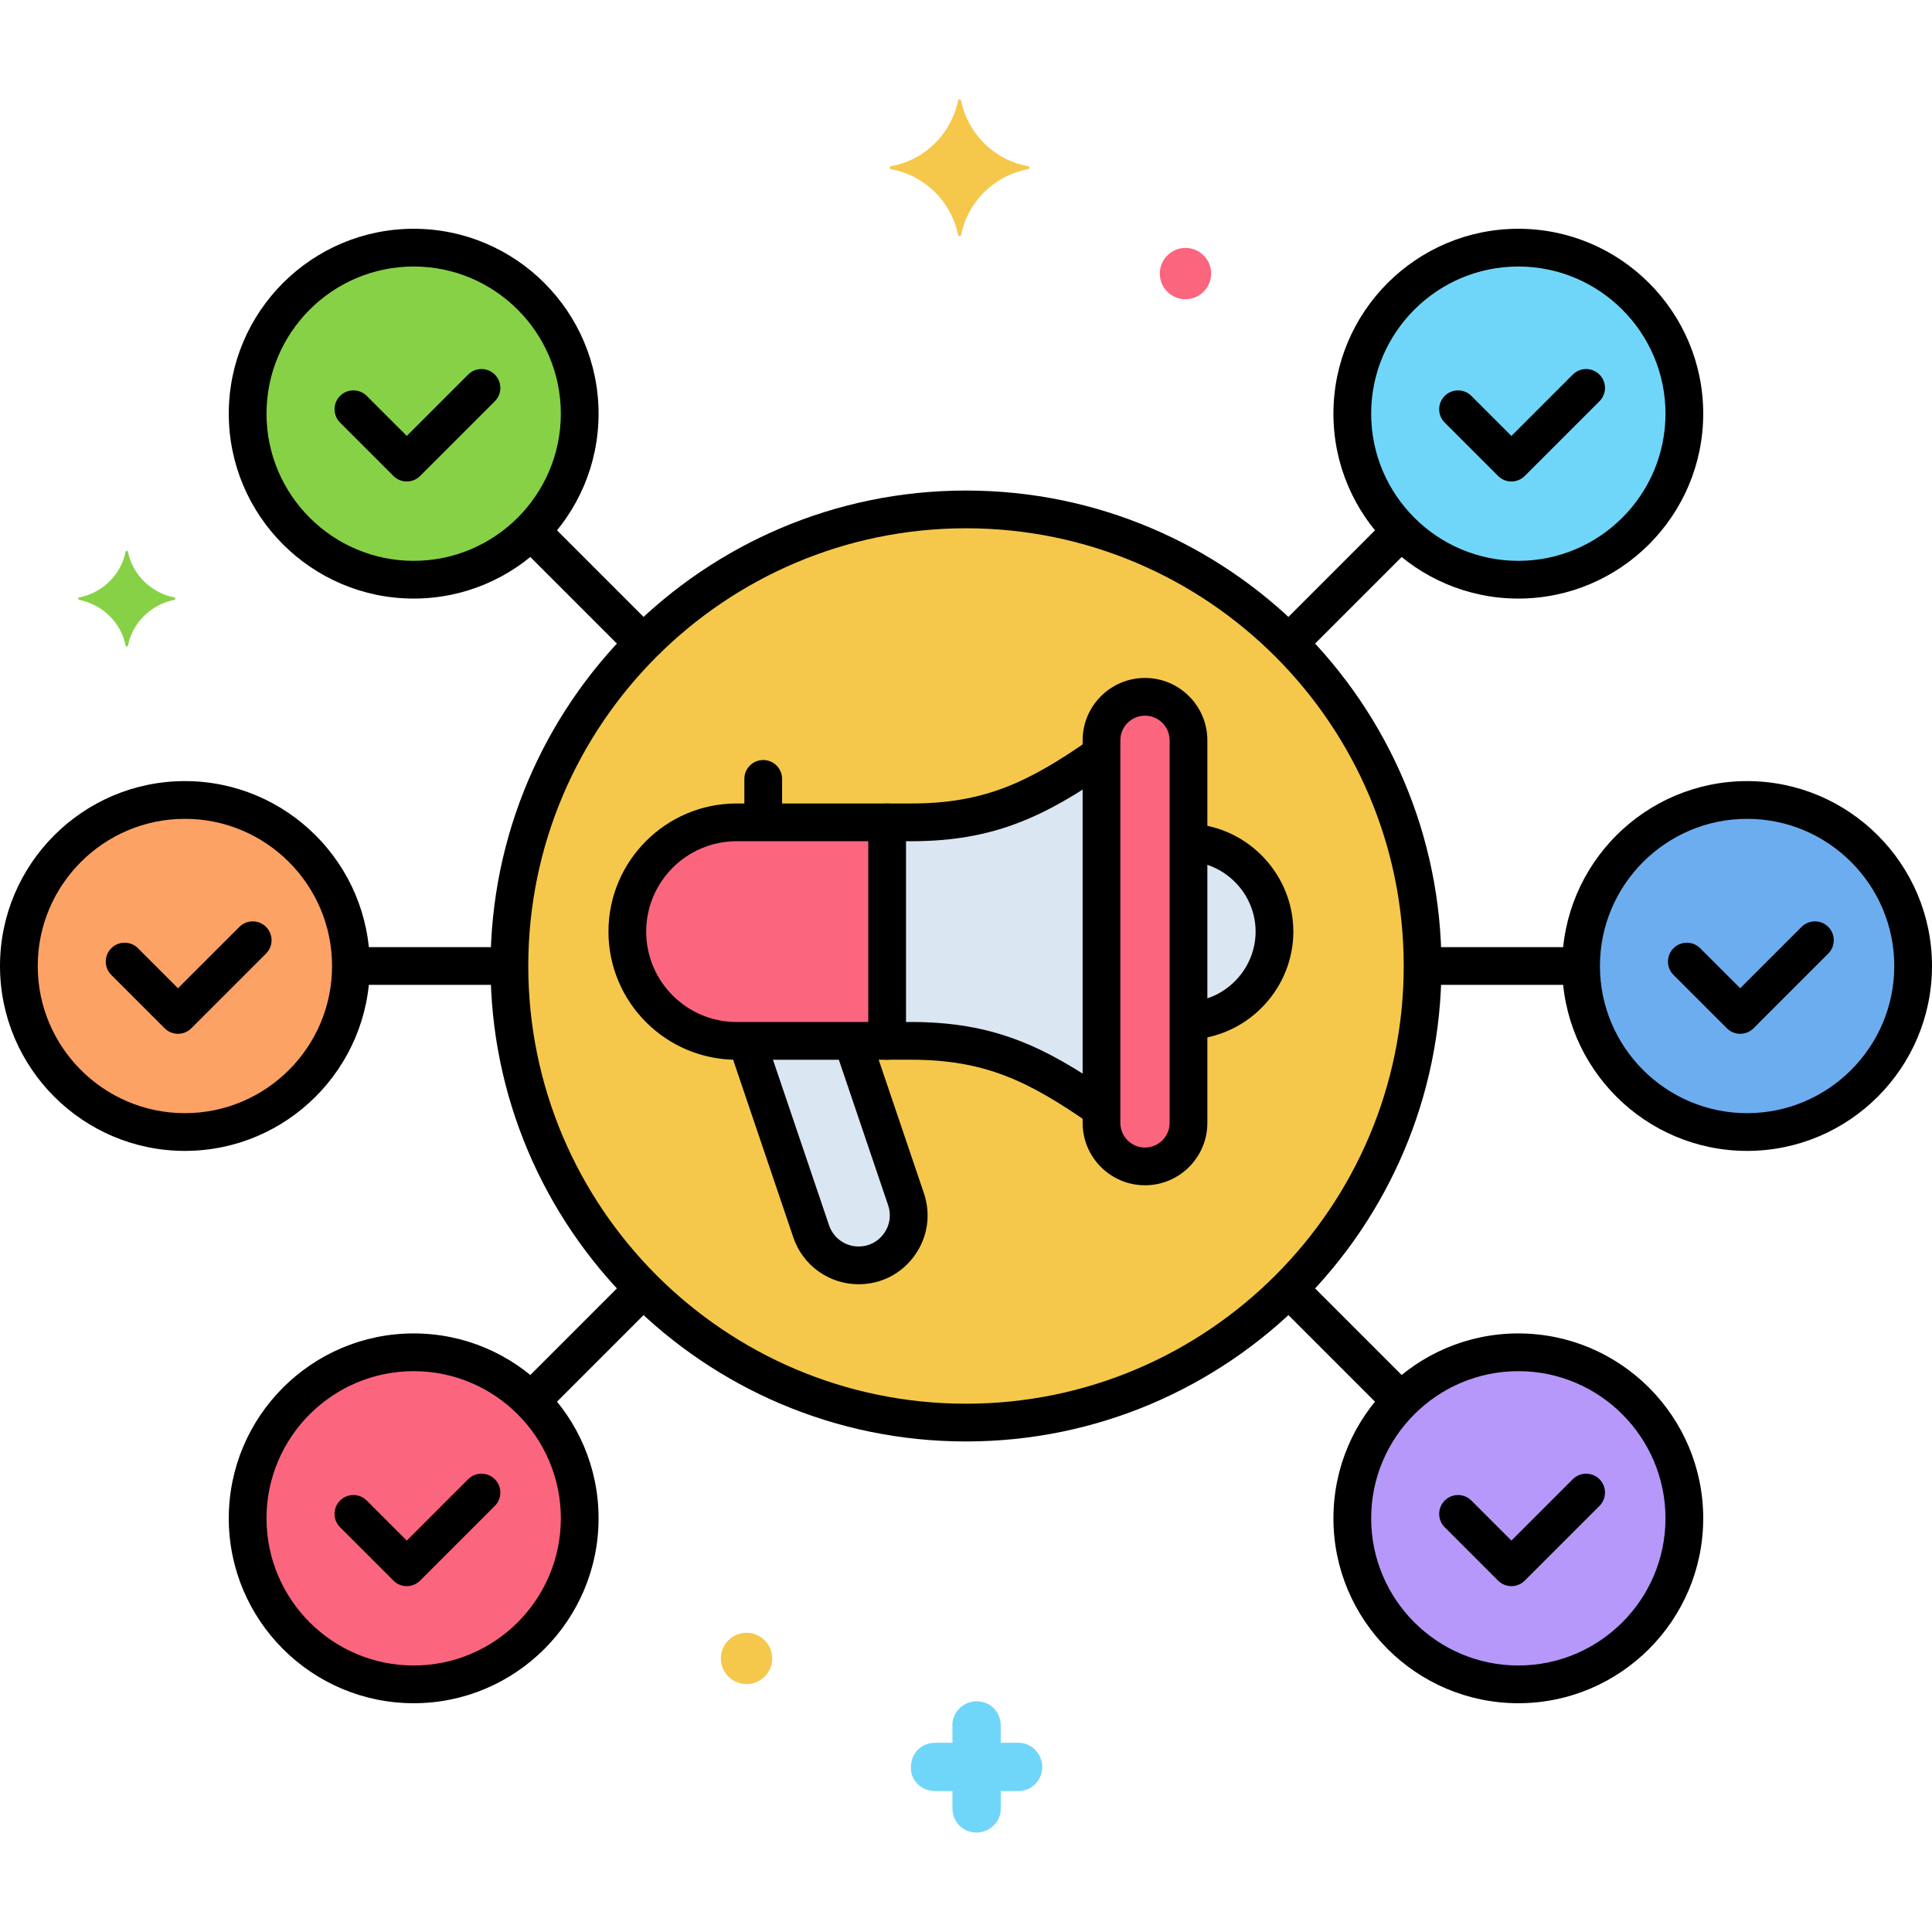 <?xml version="1.0" encoding="utf-8"?>
<!-- Generator: Adobe Illustrator 24.0.0, SVG Export Plug-In . SVG Version: 6.00 Build 0)  -->
<svg version="1.1" xmlns="http://www.w3.org/2000/svg" xmlns:xlink="http://www.w3.org/1999/xlink" x="0px" y="0px"
	 viewBox="0 0 256 256" enable-background="new 0 0 256 256" xml:space="preserve">
<g id="Layer_1">
</g>
<g id="Layer_2">
</g>
<g id="Layer_3">
</g>
<g id="Layer_4">
</g>
<g id="Layer_5">
</g>
<g id="Layer_6">
</g>
<g id="Layer_7">
</g>
<g id="Layer_8">
</g>
<g id="Layer_9">
</g>
<g id="Layer_10">
</g>
<g id="Layer_11">
</g>
<g id="Layer_12">
</g>
<g id="Layer_13">
</g>
<g id="Layer_14">
</g>
<g id="Layer_15">
</g>
<g id="Layer_16">
</g>
<g id="Layer_17">
</g>
<g id="Layer_18">
</g>
<g id="Layer_19">
</g>
<g id="Layer_20">
</g>
<g id="Layer_21">
</g>
<g id="Layer_22">
</g>
<g id="Layer_23">
</g>
<g id="Layer_24">
</g>
<g id="Layer_25">
</g>
<g id="Layer_26">
</g>
<g id="Layer_27">
</g>
<g id="Layer_28">
</g>
<g id="Layer_29">
</g>
<g id="Layer_30">
</g>
<g id="Layer_31">
</g>
<g id="Layer_32">
</g>
<g id="Layer_33">
	<g>
		<g>
			<g>
				<circle fill="#F5C84C" cx="128" cy="128" r="60.5"/>
			</g>
		</g>
		<g>
			<g>
				<circle fill="#6CADEF" cx="231.5" cy="128" r="22"/>
			</g>
		</g>
		<g>
			<g>
				<circle fill="#FCA265" cx="24.5" cy="128" r="22"/>
			</g>
		</g>
		<g>
			<g>
				<circle fill="#70D6F9" cx="201.186" cy="54.814" r="22"/>
			</g>
		</g>
		<g>
			<g>
				<circle fill="#FC657E" cx="54.814" cy="201.186" r="22"/>
			</g>
		</g>
		<g>
			<g>
				<circle fill="#B598F9" cx="201.186" cy="201.186" r="22"/>
			</g>
		</g>
		<g>
			<g>
				<circle fill="#87D147" cx="54.814" cy="54.814" r="22"/>
			</g>
		</g>
		<g>
			<g>
				<path fill="#FC657E" d="M97.602,108.966c-7.996,0-14.477,6.482-14.477,14.477v0c0,7.996,6.482,14.477,14.477,14.477h19.95
					v-28.955H97.602z"/>
			</g>
		</g>
		<g>
			<g>
				<path fill="#FC657E" d="M151.718,92.331c-3.183,0-5.764,2.581-5.764,5.764v50.696c0,3.183,2.581,5.764,5.764,5.764
					c3.183,0,5.764-2.581,5.764-5.764V98.095C157.482,94.912,154.901,92.331,151.718,92.331z"/>
			</g>
		</g>
		<g>
			<g>
				<path fill="#DAE6F1" d="M120.052,158.907l-7.109-20.986H98.935l8.551,25.243c0.912,2.693,3.44,4.505,6.283,4.505
					C118.311,167.669,121.509,163.208,120.052,158.907z"/>
			</g>
		</g>
		<g>
			<g>
				<path fill="#DAE6F1" d="M120.758,108.966h-3.206v28.955h3.206c10.659,0,17.073,3.338,25.195,9.011V99.955
					C137.831,105.627,131.418,108.966,120.758,108.966z"/>
			</g>
		</g>
		<g>
			<g>
				<path fill="#DAE6F1" d="M157.482,111.631v23.624c6.33-0.234,11.393-5.425,11.393-11.812v0
					C168.875,117.056,163.812,111.865,157.482,111.631z"/>
			</g>
		</g>
		<g>
			<g>
				<g>
					<g>
						<path d="M128,65c-34.738,0-63,28.262-63,63s28.262,63,63,63s63-28.262,63-63S162.738,65,128,65z M128,186
							c-31.981,0-58-26.019-58-58s26.019-58,58-58s58,26.019,58,58S159.981,186,128,186z"/>
					</g>
				</g>
			</g>
		</g>
		<g>
			<g>
				<path fill="#87D147" d="M23.15,79.175c-3.1-0.6-5.6-3-6.2-6.1c0-0.1-0.3-0.1-0.3,0c-0.6,3.1-3.1,5.5-6.2,6.1
					c-0.1,0-0.1,0.2,0,0.3c3.1,0.6,5.6,3,6.2,6.1c0,0.1,0.3,0.1,0.3,0c0.6-3.1,3.1-5.5,6.2-6.1
					C23.25,79.375,23.25,79.175,23.15,79.175z"/>
			</g>
		</g>
		<g>
			<g>
				<path fill="#F5C84C" d="M98.919,216.35c-1.878,0-3.4,1.522-3.4,3.4c0,1.878,1.522,3.4,3.4,3.4c1.878,0,3.4-1.522,3.4-3.4
					C102.319,217.872,100.796,216.35,98.919,216.35z"/>
			</g>
		</g>
		<g>
			<g>
				<path fill="#FC657E" d="M157.081,32.85c-1.878,0-3.4,1.522-3.4,3.4c0,1.878,1.522,3.4,3.4,3.4c1.878,0,3.4-1.522,3.4-3.4
					C160.481,34.372,158.959,32.85,157.081,32.85z"/>
			</g>
		</g>
		<g>
			<g>
				<path fill="#70D6F9" d="M135.003,230.925h-2.4v-2.3c0-1.8-1.4-3.2-3.2-3.2c-1.7,0-3.2,1.4-3.2,3.1v2.4h-2.3
					c-1.8,0-3.2,1.4-3.2,3.2c-0.1,1.7,1.3,3.2,3.2,3.2h2.3v2.3c0,1.8,1.4,3.2,3.2,3.2c1.7,0,3.2-1.4,3.2-3.1v-2.4h2.3
					c1.8,0,3.2-1.4,3.2-3.2C138.103,232.425,136.703,230.925,135.003,230.925z"/>
			</g>
		</g>
		<g>
			<g>
				<path fill="#F5C84C" d="M136.247,22.025c-4.5-0.8-8-4.3-8.9-8.7c0-0.2-0.4-0.2-0.4,0c-0.9,4.4-4.4,7.9-8.9,8.7
					c-0.2,0-0.2,0.3,0,0.4c4.5,0.8,8,4.3,8.9,8.7c0,0.2,0.4,0.2,0.4,0c0.9-4.4,4.4-7.9,8.9-8.7
					C136.447,22.325,136.447,22.025,136.247,22.025z"/>
			</g>
		</g>
		<g>
			<g>
				<g>
					<g>
						<path d="M231.5,103.5c-13.51,0-24.5,10.991-24.5,24.5s10.99,24.5,24.5,24.5S256,141.509,256,128S245.01,103.5,231.5,103.5z
							 M231.5,147.5c-10.752,0-19.5-8.748-19.5-19.5s8.748-19.5,19.5-19.5S251,117.248,251,128S242.252,147.5,231.5,147.5z"/>
					</g>
				</g>
			</g>
		</g>
		<g>
			<g>
				<path d="M242.253,122.818c-0.977-0.977-2.559-0.977-3.535,0l-8.132,8.131l-5.304-5.303c-0.977-0.977-2.559-0.977-3.535,0
					c-0.977,0.976-0.977,2.559,0,3.535l7.071,7.071c0.488,0.488,1.128,0.732,1.768,0.732s1.279-0.244,1.768-0.732l9.899-9.899
					C243.229,125.377,243.229,123.794,242.253,122.818z"/>
			</g>
		</g>
		<g>
			<g>
				<path d="M207.387,125.5h-17.773c-1.381,0-2.5,1.119-2.5,2.5s1.119,2.5,2.5,2.5h17.773c1.381,0,2.5-1.119,2.5-2.5
					S208.768,125.5,207.387,125.5z"/>
			</g>
		</g>
		<g>
			<g>
				<g>
					<g>
						<path d="M24.5,103.5C10.991,103.5,0,114.491,0,128s10.991,24.5,24.5,24.5S49,141.509,49,128S38.009,103.5,24.5,103.5z
							 M24.5,147.5C13.748,147.5,5,138.752,5,128s8.748-19.5,19.5-19.5S44,117.248,44,128S35.252,147.5,24.5,147.5z"/>
					</g>
				</g>
			</g>
		</g>
		<g>
			<g>
				<path d="M35.253,122.818c-0.976-0.977-2.56-0.977-3.535,0l-8.132,8.131l-5.304-5.303c-0.976-0.977-2.56-0.977-3.535,0
					c-0.977,0.976-0.977,2.559,0,3.535l7.071,7.071c0.488,0.488,1.128,0.732,1.768,0.732s1.28-0.244,1.768-0.732l9.899-9.899
					C36.229,125.377,36.229,123.794,35.253,122.818z"/>
			</g>
		</g>
		<g>
			<g>
				<path d="M66.386,125.5H48.614c-1.381,0-2.5,1.119-2.5,2.5s1.119,2.5,2.5,2.5h17.772c1.381,0,2.5-1.119,2.5-2.5
					S67.767,125.5,66.386,125.5z"/>
			</g>
		</g>
		<g>
			<g>
				<g>
					<g>
						<path d="M201.186,30.314c-13.51,0-24.5,10.991-24.5,24.5s10.99,24.5,24.5,24.5s24.5-10.991,24.5-24.5
							S214.695,30.314,201.186,30.314z M201.186,74.314c-10.752,0-19.5-8.748-19.5-19.5s8.748-19.5,19.5-19.5
							c10.752,0,19.5,8.748,19.5,19.5S211.937,74.314,201.186,74.314z"/>
					</g>
				</g>
			</g>
		</g>
		<g>
			<g>
				<path d="M211.938,49.633c-0.977-0.977-2.559-0.977-3.535,0l-8.132,8.131l-5.304-5.303c-0.977-0.977-2.559-0.977-3.535,0
					c-0.977,0.976-0.977,2.559,0,3.535l7.071,7.071c0.488,0.488,1.128,0.732,1.768,0.732s1.279-0.244,1.768-0.732l9.899-9.899
					C212.915,52.192,212.915,50.609,211.938,49.633z"/>
			</g>
		</g>
		<g>
			<g>
				<path d="M185.902,70.098c-0.977-0.977-2.559-0.977-3.535,0L169.8,82.665c-0.977,0.976-0.977,2.559,0,3.535
					c0.488,0.488,1.128,0.732,1.768,0.732s1.279-0.244,1.768-0.732l12.567-12.567C186.879,72.657,186.879,71.074,185.902,70.098z"/>
			</g>
		</g>
		<g>
			<g>
				<g>
					<g>
						<path d="M54.814,176.686c-13.509,0-24.5,10.991-24.5,24.5s10.991,24.5,24.5,24.5s24.5-10.991,24.5-24.5
							S68.324,176.686,54.814,176.686z M54.814,220.686c-10.752,0-19.5-8.748-19.5-19.5s8.748-19.5,19.5-19.5s19.5,8.748,19.5,19.5
							S65.567,220.686,54.814,220.686z"/>
					</g>
				</g>
			</g>
		</g>
		<g>
			<g>
				<path d="M65.567,196.004c-0.976-0.977-2.56-0.977-3.535,0l-8.132,8.131l-5.304-5.303c-0.976-0.977-2.56-0.977-3.535,0
					c-0.977,0.976-0.977,2.559,0,3.535l7.071,7.071c0.488,0.488,1.128,0.732,1.768,0.732s1.28-0.244,1.768-0.732l9.899-9.899
					C66.544,198.563,66.544,196.98,65.567,196.004z"/>
			</g>
		</g>
		<g>
			<g>
				<path d="M86.2,169.8c-0.976-0.977-2.56-0.977-3.535,0l-12.567,12.567c-0.977,0.976-0.977,2.559,0,3.535
					c0.488,0.488,1.128,0.732,1.768,0.732s1.28-0.244,1.768-0.732L86.2,173.335C87.177,172.359,87.177,170.776,86.2,169.8z"/>
			</g>
		</g>
		<g>
			<g>
				<g>
					<g>
						<path d="M201.186,176.686c-13.51,0-24.5,10.991-24.5,24.5s10.99,24.5,24.5,24.5s24.5-10.991,24.5-24.5
							S214.695,176.686,201.186,176.686z M201.186,220.686c-10.752,0-19.5-8.748-19.5-19.5s8.748-19.5,19.5-19.5
							c10.752,0,19.5,8.748,19.5,19.5S211.937,220.686,201.186,220.686z"/>
					</g>
				</g>
			</g>
		</g>
		<g>
			<g>
				<path d="M211.938,196.004c-0.977-0.977-2.559-0.977-3.535,0l-8.132,8.131l-5.304-5.303c-0.977-0.977-2.559-0.977-3.535,0
					c-0.977,0.976-0.977,2.559,0,3.535l7.071,7.071c0.488,0.488,1.128,0.732,1.768,0.732s1.279-0.244,1.768-0.732l9.899-9.899
					C212.915,198.563,212.915,196.98,211.938,196.004z"/>
			</g>
		</g>
		<g>
			<g>
				<path d="M185.902,182.367L173.335,169.8c-0.977-0.977-2.559-0.977-3.535,0c-0.977,0.976-0.977,2.559,0,3.535l12.567,12.567
					c0.488,0.488,1.128,0.732,1.768,0.732s1.279-0.244,1.768-0.732C186.879,184.926,186.879,183.343,185.902,182.367z"/>
			</g>
		</g>
		<g>
			<g>
				<g>
					<g>
						<path d="M54.814,30.314c-13.509,0-24.5,10.991-24.5,24.5s10.991,24.5,24.5,24.5s24.5-10.991,24.5-24.5
							S68.324,30.314,54.814,30.314z M54.814,74.314c-10.752,0-19.5-8.748-19.5-19.5s8.748-19.5,19.5-19.5s19.5,8.748,19.5,19.5
							S65.567,74.314,54.814,74.314z"/>
					</g>
				</g>
			</g>
		</g>
		<g>
			<g>
				<path d="M65.567,49.633c-0.976-0.977-2.56-0.977-3.535,0L53.9,57.764l-5.304-5.303c-0.976-0.977-2.56-0.977-3.535,0
					c-0.977,0.976-0.977,2.559,0,3.535l7.071,7.071c0.488,0.488,1.128,0.732,1.768,0.732s1.28-0.244,1.768-0.732l9.899-9.899
					C66.544,52.192,66.544,50.609,65.567,49.633z"/>
			</g>
		</g>
		<g>
			<g>
				<path d="M86.2,82.665L73.633,70.098c-0.976-0.977-2.56-0.977-3.535,0c-0.977,0.976-0.977,2.559,0,3.535L82.665,86.2
					c0.488,0.488,1.128,0.732,1.768,0.732s1.28-0.244,1.768-0.732C87.177,85.224,87.177,83.641,86.2,82.665z"/>
			</g>
		</g>
		<g>
			<g>
				<g>
					<g>
						<path d="M117.552,106.466h-19.95c-9.361,0-16.978,7.616-16.978,16.978s7.616,16.978,16.978,16.978h19.95
							c1.381,0,2.5-1.119,2.5-2.5v-28.955C120.052,107.585,118.933,106.466,117.552,106.466z M115.052,135.421h-17.45
							c-6.604,0-11.978-5.374-11.978-11.978c0-6.604,5.373-11.977,11.978-11.977h17.45V135.421z"/>
					</g>
				</g>
			</g>
		</g>
		<g>
			<g>
				<g>
					<g>
						<g>
							<path d="M151.718,89.832c-4.557,0-8.264,3.707-8.264,8.264v50.696c0,4.557,3.707,8.264,8.264,8.264s8.264-3.707,8.264-8.264
								V98.095C159.981,93.539,156.274,89.832,151.718,89.832z M154.981,148.792c0,1.8-1.464,3.264-3.264,3.264
								s-3.264-1.464-3.264-3.264V98.095c0-1.8,1.464-3.264,3.264-3.264s3.264,1.464,3.264,3.264V148.792z"/>
						</g>
					</g>
				</g>
			</g>
		</g>
		<g>
			<g>
				<path d="M122.42,158.104l-6.808-20.098c-0.442-1.308-1.863-2.009-3.17-1.565c-1.308,0.443-2.009,1.862-1.565,3.17l6.808,20.098
					c0.433,1.277,0.23,2.639-0.556,3.734c-0.786,1.096-2.01,1.725-3.359,1.725c-1.773,0-3.346-1.128-3.915-2.808l-8.246-24.34
					c-0.443-1.308-1.862-2.008-3.17-1.565c-1.308,0.443-2.009,1.862-1.565,3.17l8.246,24.34c1.256,3.71,4.733,6.204,8.65,6.204
					c2.98,0,5.686-1.389,7.423-3.811C122.929,163.935,123.376,160.927,122.42,158.104z"/>
			</g>
		</g>
		<g>
			<g>
				<path d="M147.814,98.661c-0.788-1.134-2.35-1.414-3.479-0.624c-8.033,5.59-13.885,8.429-23.577,8.429h-3.206
					c-1.381,0-2.5,1.119-2.5,2.5s1.119,2.5,2.5,2.5h3.206c10.957,0,17.743-3.277,26.432-9.325
					C148.324,101.352,148.604,99.794,147.814,98.661z"/>
			</g>
		</g>
		<g>
			<g>
				<path d="M147.143,144.712c-8.664-6.026-15.436-9.292-26.384-9.292h-3.206c-1.381,0-2.5,1.119-2.5,2.5s1.119,2.5,2.5,2.5h3.206
					c9.685,0,15.522,2.828,23.529,8.396c0.436,0.303,0.933,0.448,1.426,0.448c0.791,0,1.568-0.374,2.055-1.073
					C148.556,147.059,148.275,145.5,147.143,144.712z"/>
			</g>
		</g>
		<g>
			<g>
				<path d="M101.131,100.707c-1.381,0-2.5,1.119-2.5,2.5v4.611c0,1.381,1.119,2.5,2.5,2.5s2.5-1.119,2.5-2.5v-4.611
					C103.631,101.826,102.512,100.707,101.131,100.707z"/>
			</g>
		</g>
		<g>
			<g>
				<path d="M158.13,109.164c-1.375-0.107-2.577,0.927-2.682,2.304c-0.104,1.377,0.928,2.577,2.305,2.681
					c4.835,0.366,8.622,4.448,8.622,9.294c0,4.809-3.755,8.888-8.549,9.288c-1.376,0.115-2.398,1.323-2.283,2.699
					c0.108,1.306,1.202,2.292,2.488,2.292c0.069,0,0.14-0.003,0.211-0.009c7.364-0.614,13.133-6.882,13.133-14.271
					C171.375,115.997,165.557,109.725,158.13,109.164z"/>
			</g>
		</g>
	</g>
</g>
<g id="Layer_34">
</g>
<g id="Layer_35">
</g>
<g id="Layer_36">
</g>
<g id="Layer_37">
</g>
<g id="Layer_38">
</g>
<g id="Layer_39">
</g>
<g id="Layer_40">
</g>
<g id="Layer_41">
</g>
<g id="Layer_42">
</g>
<g id="Layer_43">
</g>
<g id="Layer_44">
</g>
<g id="Layer_45">
</g>
<g id="Layer_46">
</g>
<g id="Layer_47">
</g>
<g id="Layer_48">
</g>
<g id="Layer_49">
</g>
<g id="Layer_50">
</g>
<g id="Layer_51">
</g>
<g id="Layer_52">
</g>
<g id="Layer_53">
</g>
<g id="Layer_54">
</g>
<g id="Layer_55">
</g>
<g id="Layer_56">
</g>
<g id="Layer_57">
</g>
<g id="Layer_58">
</g>
<g id="Layer_59">
</g>
<g id="Layer_60">
</g>
<g id="Layer_61">
</g>
<g id="Layer_62">
</g>
<g id="Layer_63">
</g>
<g id="Layer_64">
</g>
<g id="Layer_65">
</g>
<g id="Layer_66">
</g>
<g id="Layer_67">
</g>
<g id="Layer_68">
</g>
<g id="Layer_69">
</g>
<g id="Layer_70">
</g>
<g id="Layer_71">
</g>
<g id="Layer_72">
</g>
<g id="Layer_73">
</g>
<g id="Layer_74">
</g>
<g id="Layer_75">
</g>
<g id="Layer_76">
</g>
<g id="Layer_77">
</g>
<g id="Layer_78">
</g>
<g id="Layer_79">
</g>
<g id="Layer_80">
</g>
</svg>
